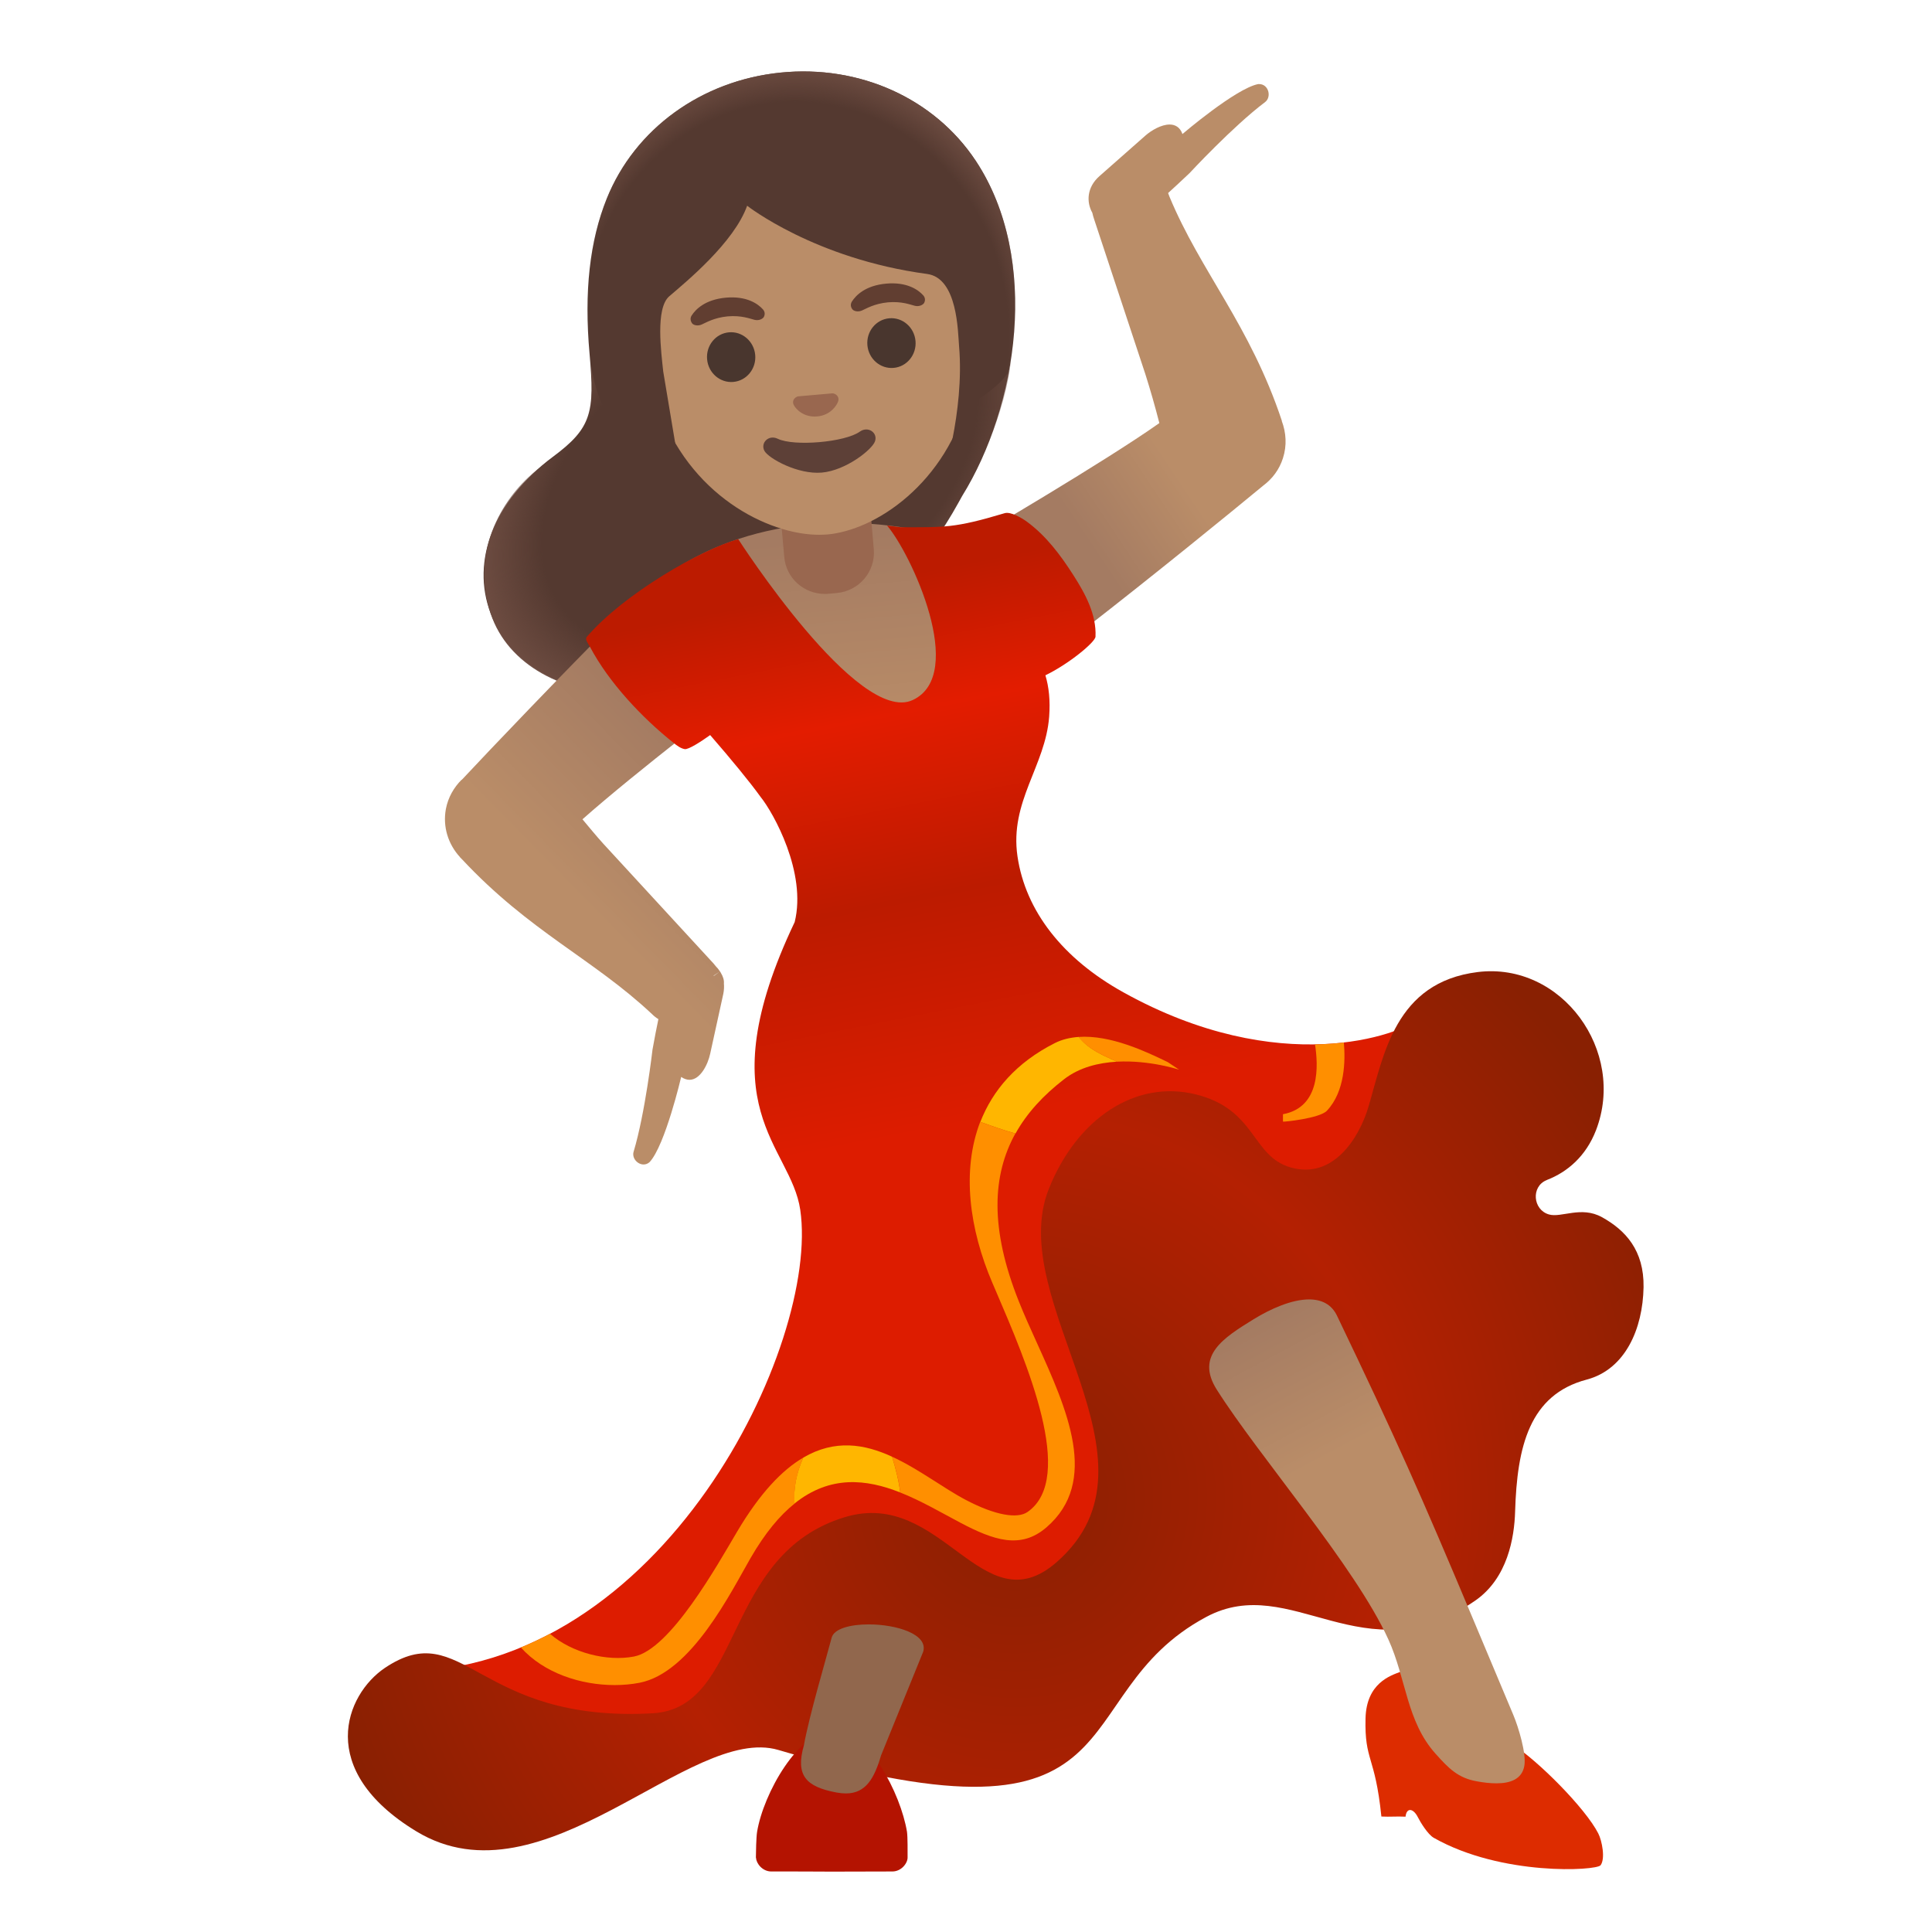 <svg viewBox="0 0 128 128" xmlns="http://www.w3.org/2000/svg">
  <defs>
    <linearGradient id="arm_2_" gradientTransform="matrix(1 0 0 -1 0 0)" gradientUnits="userSpaceOnUse" x1="75.801" x2="67.708" y1="-24.03" y2="-29.426">
      <stop offset="0.232" stop-color="#BA8D68"/>
      <stop offset="1" stop-color="#A47B62"/>
    </linearGradient>
    <linearGradient id="arm_3_" gradientTransform="matrix(1 0 0 -1 0 0)" gradientUnits="userSpaceOnUse" x1="37.269" x2="48.432" y1="-63.61" y2="-52.633">
      <stop offset="0.232" stop-color="#BA8D68"/>
      <stop offset="1" stop-color="#A47B62"/>
    </linearGradient>
    <linearGradient id="chest_1_" gradientTransform="matrix(1 0 0 -1 0 0)" gradientUnits="userSpaceOnUse" x1="57.038" x2="55.712" y1="-49.965" y2="-35.523">
      <stop offset="0.074" stop-color="#BA8D68"/>
      <stop offset="1" stop-color="#A47B62"/>
    </linearGradient>
    <radialGradient id="hairHighlights_2_" cx="-25.355" cy="83.632" gradientTransform="matrix(-0.84 0.542 0.347 0.538 0 0)" gradientUnits="userSpaceOnUse" r="20.267">
      <stop offset="0.782" stop-color="#6D4C41" stop-opacity="0"/>
      <stop offset="1" stop-color="#6D4C41"/>
    </radialGradient>
    <linearGradient id="leg_1_" gradientTransform="matrix(1 0 0 -1 0 0)" gradientUnits="userSpaceOnUse" x1="83.441" x2="95.348" y1="-87.451" y2="-109.87">
      <stop offset="0" stop-color="#A47B62"/>
      <stop offset="0.401" stop-color="#BA8D68"/>
    </linearGradient>
    <radialGradient id="hairHighlights_3_" cx="22.174" cy="57.434" gradientTransform="matrix(0 1 0.917 0 0 0)" gradientUnits="userSpaceOnUse" r="17.741">
      <stop offset="0.869" stop-color="#6D4C41" stop-opacity="0"/>
      <stop offset="1" stop-color="#6D4C41"/>
    </radialGradient>
    <radialGradient id="SVGID_7_" cx="67.245" cy="-99.194" gradientTransform="matrix(1 0 0 -1 0 0)" gradientUnits="userSpaceOnUse" r="47.355">
      <stop offset="0" stop-color="#892002"/>
      <stop offset="0.537" stop-color="#B42002"/>
      <stop offset="1" stop-color="#892002"/>
    </radialGradient>
    <linearGradient id="SVGID_1_" gradientTransform="matrix(1 0 0 -1 0 0)" gradientUnits="userSpaceOnUse" x1="94.337" x2="93.667" y1="-67.063" y2="-67.509">
      <stop offset="0" stop-color="#BC1B00"/>
      <stop offset="0.29" stop-color="#E31C00"/>
      <stop offset="0.693" stop-color="#BC1B00"/>
      <stop offset="0.914" stop-color="#DD1C00"/>
    </linearGradient>
    <linearGradient id="SVGID_2_" gradientTransform="matrix(1 0 0 -1 0 0)" gradientUnits="userSpaceOnUse" x1="50.577" x2="58.64" y1="-39.937" y2="-80.811">
      <stop offset="0" stop-color="#BC1B00"/>
      <stop offset="0.213" stop-color="#E31C00"/>
      <stop offset="0.507" stop-color="#BC1B00"/>
      <stop offset="0.875" stop-color="#DD1C00"/>
    </linearGradient>
  </defs>
  <path id="hair_1_" d="M64.65,10.66 C61.91,6.52 56.95,4.28 51.71,4.81 C46.47,5.34 42.06,8.54 40.2,13.15 C39.07,15.96 38.69,19.32 39.06,23.44 C39.4,27.32 39.23,28.34 36.61,30.28 C32.74,33.17 31.17,37.14 32.51,40.65 C33.78,43.99 37.35,46.02 41.78,46.02 C42.21,46.02 42.65,46 43.1,45.96 C52.46,45.14 59.32,40.88 63.5,33.3 C63.61,33.11 63.69,32.96 63.75,32.85 C67.4,26.97 68.97,17.19 64.65,10.66 Z" fill="#543930"/>
  <path id="hairHighlights" d="M66.99,23.71 C66.66,27.37 64.65,31.42 63.74,32.86 C63.68,32.97 63.6,33.12 63.49,33.31 C59.31,40.89 52.45,45.15 43.09,45.97 C42.65,46.01 42.21,46.03 41.78,46.03 C37.34,46.03 33.64,44.05 32.51,40.66 C30.97,36.04 33.9,32.35 35.69,31.04 C38.44,29.03 39.54,28.06 39.15,24.15 C41.39,38.99 66.35,27.47 66.89,24.38 C66.93,24.16 66.97,23.93 66.99,23.71 Z" fill="url(#hairHighlights_2_)"/>
  <path id="chest" d="M68.44,33.74 C66.63,34.84 64.32,35.25 62.51,35.25 C61.9,35.25 61.34,35.2 60.89,35.12 C59.06,34.78 57.38,34.64 55.84,34.64 C47.16,34.64 42.91,39.15 42.91,39.15 L48.82,48.35 C51.68,49.23 54.66,49.72 57.25,49.72 C58.55,49.72 59.75,49.6 60.8,49.34 C66.74,47.87 69.57,43.4 69.57,43.4 L68.44,33.74 Z" fill="url(#chest_1_)"/>
  <path id="arm" d="M84.92,27.89 L84.93,27.89 C82.82,21.54 79.55,18.01 77.48,13.03 C77.45,12.94 77.42,12.88 77.39,12.79 C77.81,12.41 78.26,11.99 78.81,11.47 C78.81,11.47 81.68,8.37 83.82,6.76 C84.26,6.42 84.05,5.57 83.42,5.57 L83.36,5.57 C81.87,5.86 78.34,8.88 78.34,8.88 C78.18,8.42 77.85,8.25 77.49,8.25 C76.94,8.25 76.29,8.63 75.89,8.98 L72.84,11.67 C72,12.41 71.97,13.39 72.37,14.1 C72.4,14.24 72.44,14.39 72.5,14.56 L75.88,24.78 C76.22,25.85 76.53,26.94 76.81,28.03 C73.16,30.61 64.73,35.54 64.73,35.54 C64.73,35.54 67.09,43 67.92,43 L67.97,43 C69.05,43 70.95,42.38 71.79,41.72 C76.49,38.07 81.42,34.05 83.72,32.15 L83.71,32.16 C84.3,31.71 84.76,31.11 85,30.35 C85.27,29.51 85.21,28.66 84.92,27.89 Z" fill="url(#arm_2_)"/>
  <path id="arm_1_" d="M47.75,64.44 C47.74,64.41 47.72,64.39 47.7,64.36 C47.7,64.36 47.7,64.36 47.7,64.36 L47.29,64.66 C47.28,64.65 47.28,64.65 47.28,64.64 L47.28,64.64 L47.7,64.36 C47.67,64.31 47.64,64.27 47.6,64.22 C47.56,64.16 47.51,64.11 47.46,64.06 C47.4,63.98 47.35,63.92 47.27,63.83 L39.98,55.91 C39.5,55.38 39.05,54.83 38.59,54.28 C42.14,51.13 48.95,45.94 48.95,45.94 C48.95,45.94 45.72,39 44.87,39 L44.85,39 C43.78,39 41.95,39.93 41.19,40.7 C36.99,44.92 32.62,49.5 30.58,51.68 L30.59,51.65 C30.07,52.17 29.69,52.82 29.54,53.6 C29.32,54.8 29.71,55.95 30.47,56.78 L30.46,56.78 L30.57,56.89 C30.58,56.9 30.59,56.92 30.61,56.93 C35.09,61.73 39.29,63.52 43.19,67.18 C43.33,67.32 43.47,67.43 43.62,67.52 C43.5,68.1 43.37,68.75 43.23,69.54 C43.23,69.54 42.75,73.73 41.98,76.3 C41.85,76.72 42.23,77.15 42.64,77.15 C42.78,77.15 42.92,77.1 43.04,76.99 C44.07,75.88 45.13,71.35 45.13,71.35 C45.32,71.48 45.51,71.54 45.68,71.54 C46.4,71.54 46.9,70.52 47.05,69.82 L47.92,65.85 C47.97,65.6 47.98,65.37 47.96,65.16 C47.98,64.94 47.91,64.7 47.75,64.44 Z" fill="url(#arm_3_)"/>
  <path d="M94.05,67.05 L94.07,67.44 C94.31,67.23 94.31,67.07 94.05,67.05 Z" fill="url(#SVGID_1_)"/>
  <path d="M94.07,67.44 C92.8,68.59 84.76,71.49 74.42,65.74 C70.42,63.52 67.94,60.36 67.41,56.73 C66.88,53.1 69.26,50.76 69.51,47.48 C69.59,46.4 69.49,45.5 69.26,44.74 C70.8,44 72.57,42.54 72.58,42.18 C72.65,40.71 71.9,39.33 71.11,38.1 C70.26,36.77 69.3,35.49 68.03,34.56 C67.7,34.32 66.96,33.88 66.56,34 C63.22,35 62.59,34.93 59.67,34.93 L58.77,34.82 C60.35,36.65 64.1,44.69 60.47,46.38 C56.84,48.07 48.91,35.72 48.91,35.72 C46.45,36.4 41.32,39.35 38.88,42.19 C38.73,42.36 38.97,42.64 39.08,42.84 C40.33,45.21 42.53,47.55 44.63,49.22 C44.85,49.4 45.09,49.58 45.36,49.63 C45.6,49.68 46.45,49.13 47.05,48.7 C48.42,50.28 49.66,51.78 50.4,52.81 C51.24,53.85 53.46,57.82 52.65,61.09 C46.77,73.45 52.39,75.85 53.02,80.16 C54.31,89.01 43.98,110.76 26.48,110.76 L34.73,115.51 L50.4,114.48 L59.06,107.03 L70.96,105.25 L75.16,96.64 L79.33,85 L94.5,75 L94.07,67.44 Z" fill="url(#SVGID_2_)"/>
  <path d="M53.22,96.57 C52.77,97.59 52.56,98.64 52.65,99.61 C51.66,100.4 50.69,101.56 49.73,103.22 C48.43,105.47 45.8,110.83 42.36,111.49 C41.84,111.59 41.29,111.64 40.72,111.64 C38.485,111.64 36.039,110.855 34.51,109.15 C35.168,108.878 35.811,108.575 36.438,108.244 C37.897,109.514 40.225,110.089 42,109.75 C44.41,109.29 47.53,103.68 48.84,101.47 C50.35,98.92 51.82,97.39 53.22,96.57 Z" fill="#FF8F00"/>
  <path d="M73.99,70.34 C73.17,69.94 72.19,69.6 71.45,68.7 C73.58,68.547 75.974,69.699 77.204,70.29 C77.262,70.318 77.317,70.345 77.37,70.37 L78.12,70.87 C78.12,70.87 76.16,70.22 73.99,70.34 Z" fill="#FF8F00"/>
  <path d="M65.75,85 C64.22,81.43 63.7,77.56 64.94,74.33 C65.68,74.59 66.45,74.87 67.27,75.1 C65.74,77.86 65.57,81.39 67.5,86.22 C67.853,87.106 68.272,88.031 68.699,88.973 C70.692,93.372 72.861,98.161 69.32,101.2 C67.62,102.66 65.84,102.05 63.62,100.88 C62.39,100.23 61.05,99.44 59.64,98.88 C59.56,98.1 59.34,97.3 59.1,96.51 C60.87,97.32 62.51,98.6 64,99.38 C65.94,100.4 67.41,100.64 68.08,100.17 C71.307,97.926 68.02,90.282 65.978,85.531 C65.9,85.35 65.824,85.172 65.75,85 Z" fill="#FF8F00"/>
  <path d="M70.5,71.5 C69.14,72.55 68.04,73.73 67.28,75.1 C66.46,74.87 65.68,74.59 64.95,74.33 C65.77,72.23 67.33,70.4 69.88,69.11 C70.37,68.86 70.91,68.74 71.46,68.7 C72.19,69.6 73.16,69.94 73.99,70.34 C72.79,70.41 71.52,70.71 70.5,71.5 Z" fill="#FFB600"/>
  <path d="M53.22,96.57 C55.32,95.34 57.28,95.67 59.1,96.51 C59.34,97.3 59.55,98.1 59.64,98.88 C57.4,97.99 55,97.72 52.64,99.61 C52.56,98.65 52.76,97.59 53.22,96.57 Z" fill="#FFB600"/>
  <path d="M85,74.31 L85,73.82 C87.512,73.354 87.332,70.563 87.124,69.198 C87.802,69.186 88.44,69.141 89.034,69.072 C89.138,70.25 89.119,72.308 87.91,73.59 C87.43,74.1 85,74.34 85,74.31 Z" fill="#FF8F00"/>
  <path d="M97.91,64.4 C103.46,63.72 107.76,69.63 105.74,74.88 C105.07,76.61 103.84,77.65 102.5,78.17 C102.49,78.18 102.47,78.18 102.46,78.19 C101.43,78.61 101.55,80.15 102.62,80.46 C103.43,80.7 104.76,79.88 106.13,80.64 C107.69,81.5 108.93,82.84 108.89,85.28 C108.84,88.04 107.68,90.72 105.13,91.4 C101.32,92.4 100.51,95.85 100.38,100.14 C100.33,101.86 99.89,104.56 97.73,106.05 C90.34,111.16 85.56,104.1 79.91,107.13 C70.14,112.36 76.18,123.23 51.57,115.94 C45.71,114.21 36,126.44 27.58,121.33 C20.88,117.26 22.89,112.27 25.49,110.51 C30.71,107 31.57,114.16 43.24,113.51 C49.3,113.17 47.84,102.96 55.99,100.51 C62.42,98.58 65.07,107.79 69.99,103.51 C77.74,96.76 66.49,86.26 69.49,78.76 C71.35,74.1 75.24,71.51 79.24,72.51 C83.24,73.51 82.91,76.59 85.49,77.34 C88.32,78.17 90.05,75.39 90.66,73.34 C91.68,69.91 92.41,65.08 97.91,64.4 Z" fill="url(#SVGID_7_)"/>
  <path d="M100.23,115.59 C101.85,116.61 105.02,119.77 105.89,121.47 C106.14,121.96 106.37,123.15 106.04,123.58 C105.76,123.94 99.49,124.31 94.99,121.76 C94.6,121.54 94.1,120.72 93.94,120.4 C93.64,119.8 93.19,119.73 93.12,120.36 C92.53,120.33 92.11,120.38 91.52,120.35 C91.1,116.26 90.4,116.71 90.47,113.84 C90.53,111.51 92.13,111.01 92.76,110.77 C92.86,110.73 97.84,113.83 100.23,115.59 Z" fill="#DD2C00"/>
  <path id="leg" d="M100.27,113.64 C99.39,111.54 98.5,109.43 97.62,107.33 C94.12,98.99 92.51,95.37 88.6,87.21 C88.23,86.4 87.54,86.09 86.73,86.09 C85.59,86.09 84.2,86.7 83.06,87.4 C81.03,88.65 79.2,89.82 80.61,92.06 C83.44,96.53 89.79,103.79 91.98,108.61 C93.18,111.25 93.18,114.04 95.11,116.19 C95.97,117.15 96.59,117.8 97.86,118.02 C98.29,118.1 98.73,118.15 99.14,118.15 C100.06,118.15 100.83,117.88 100.99,117 C101.14,116.19 100.59,114.4 100.27,113.64 Z" fill="url(#leg_1_)"/>
  <path d="M60.09,121.36 C59.67,118.82 57.53,114.65 55.22,114.65 C52.91,114.65 50.58,118.82 50.16,121.36 C50.1,121.7 50.08,122.8 50.08,123.07 C50.08,123.08 50.09,123.09 50.09,123.09 C50.11,123.47 50.52,123.99 51.1,123.99 C52.5,123.99 53.81,123.99 55.11,124 C56.41,124 57.72,123.99 59.12,123.99 C59.73,123.99 60.15,123.42 60.13,123.04 L60.13,123.03 C60.13,122.77 60.14,121.69 60.09,121.36 Z" fill="#B41301"/>
  <path id="tone" d="M57.55,107.62 C56.34,107.62 55.26,107.9 55.1,108.5 C54.73,109.91 53.63,113.6 53.26,115.63 C52.69,117.63 53.39,118.38 55.43,118.76 C55.65,118.8 55.85,118.82 56.04,118.82 C57.37,118.82 57.93,117.81 58.38,116.28 L61.16,109.44 C61.52,108.27 59.39,107.62 57.55,107.62 Z" fill="#91674D"/>
  <path id="neck" d="M57.61,33.13 L51.67,33.65 L51.96,36.91 C52.08,38.3 53.26,39.35 54.65,39.35 C54.73,39.35 54.81,39.35 54.89,39.34 L55.43,39.29 C56.92,39.16 58.02,37.86 57.89,36.38 L57.61,33.13 Z" fill="#99674F"/>
  <path id="head" d="M64.5,21.29 C63.76,12.94 58.78,9.15 53.5,9.15 C53.18,9.15 52.85,9.16 52.52,9.19 C46.9,9.68 42.06,14.32 42.84,23.18 C43.46,30.31 48.25,34.13 52.21,35.15 C52.94,35.34 53.64,35.43 54.28,35.43 C54.46,35.43 54.64,35.42 54.82,35.41 C55.6,35.34 56.47,35.1 57.36,34.7 C61.08,33.01 65.12,28.41 64.5,21.29 Z" fill="#BA8D68"/>
  <path id="nose" d="M52.77,26.3 C52.8,26.28 52.84,26.27 52.87,26.26 L55.15,26.06 C55.19,26.06 55.22,26.07 55.26,26.08 C55.47,26.15 55.61,26.35 55.53,26.59 C55.45,26.83 55.05,27.51 54.14,27.59 C53.22,27.67 52.71,27.07 52.6,26.85 C52.47,26.63 52.57,26.4 52.77,26.3 Z" fill="#99674F"/>
  <path d="M60.655,22.591 C60.734,23.499 60.085,24.297 59.205,24.374 C58.324,24.451 57.546,23.778 57.467,22.87 C57.387,21.962 58.037,21.164 58.917,21.087 C59.797,21.01 60.575,21.683 60.655,22.591 Z" fill="#49362E"/>
  <path d="M50.035,23.521 C50.114,24.429 49.465,25.227 48.584,25.304 C47.704,25.381 46.926,24.708 46.847,23.8 C46.767,22.892 47.416,22.094 48.297,22.017 C49.177,21.94 49.955,22.613 50.035,23.521 Z" fill="#49362E"/>
  <path d="M56.44,19.98 C56.71,19.55 57.36,18.91 58.72,18.79 C60.08,18.67 60.83,19.19 61.17,19.57 C61.32,19.74 61.3,19.94 61.22,20.08 C61.14,20.2 60.9,20.33 60.61,20.26 C60.32,20.19 59.75,19.95 58.83,20.03 C57.91,20.12 57.39,20.45 57.11,20.57 C56.84,20.69 56.57,20.61 56.48,20.5 C56.37,20.37 56.32,20.17 56.44,19.98 Z" fill="#613E31"/>
  <path d="M45.82,20.91 C46.09,20.48 46.74,19.84 48.1,19.72 C49.46,19.6 50.21,20.12 50.55,20.5 C50.7,20.67 50.68,20.87 50.6,21.01 C50.52,21.13 50.28,21.26 49.99,21.19 C49.7,21.12 49.13,20.88 48.21,20.96 C47.29,21.05 46.77,21.38 46.49,21.5 C46.22,21.62 45.95,21.54 45.86,21.43 C45.76,21.3 45.7,21.09 45.82,20.91 Z" fill="#613E31"/>
  <path id="mouth" d="M51.53,29.07 C52.61,29.59 55.98,29.3 56.96,28.6 C57.52,28.2 58.17,28.68 57.97,29.24 C57.78,29.79 56.04,31.17 54.45,31.31 C52.86,31.45 50.94,30.38 50.65,29.88 C50.36,29.36 50.91,28.77 51.53,29.07 Z" fill="#5D4037"/>
  <path id="hair" d="M40.57,27.54 C41.04,22.53 40.39,20.81 40.53,18.98 C40.65,17.43 41.15,7.23 52.25,6.26 C64.94,5.15 65.67,16.8 65.67,16.8 L65.98,20.95 C65.98,20.95 65.89,23.43 64.79,26.43 C63.68,29.44 62.81,30.56 63.11,29.05 C63.44,27.38 63.73,25.1 63.54,22.93 C63.46,21.98 63.45,18.42 61.42,18.15 C53.97,17.15 49.5,13.63 49.5,13.63 C48.63,16.07 45.47,18.66 44.34,19.63 C43.41,20.43 43.81,23.36 43.94,24.61 L44.89,30.3 C43.63,29.64 41.32,28.8 40.57,27.54 Z" fill="#543930"/>
  <path id="hairHighlights_1_" d="M67,23.66 C67,23.68 67,23.69 66.99,23.71 C66.97,23.93 66.93,24.16 66.89,24.38 C66.35,27.47 41.39,38.99 39.15,24.15 C39.11,23.92 39.08,23.68 39.06,23.44 C39.05,23.35 39.04,23.26 39.04,23.18 C39.02,23.01 39.01,22.85 39.01,22.69 C38.71,18.92 39.14,15.79 40.21,13.15 C42.06,8.54 46.47,5.34 51.71,4.81 C56.95,4.28 61.9,6.52 64.65,10.66 C67.11,14.38 67.66,19.15 67,23.66 Z" fill="url(#hairHighlights_3_)"/>
</svg>